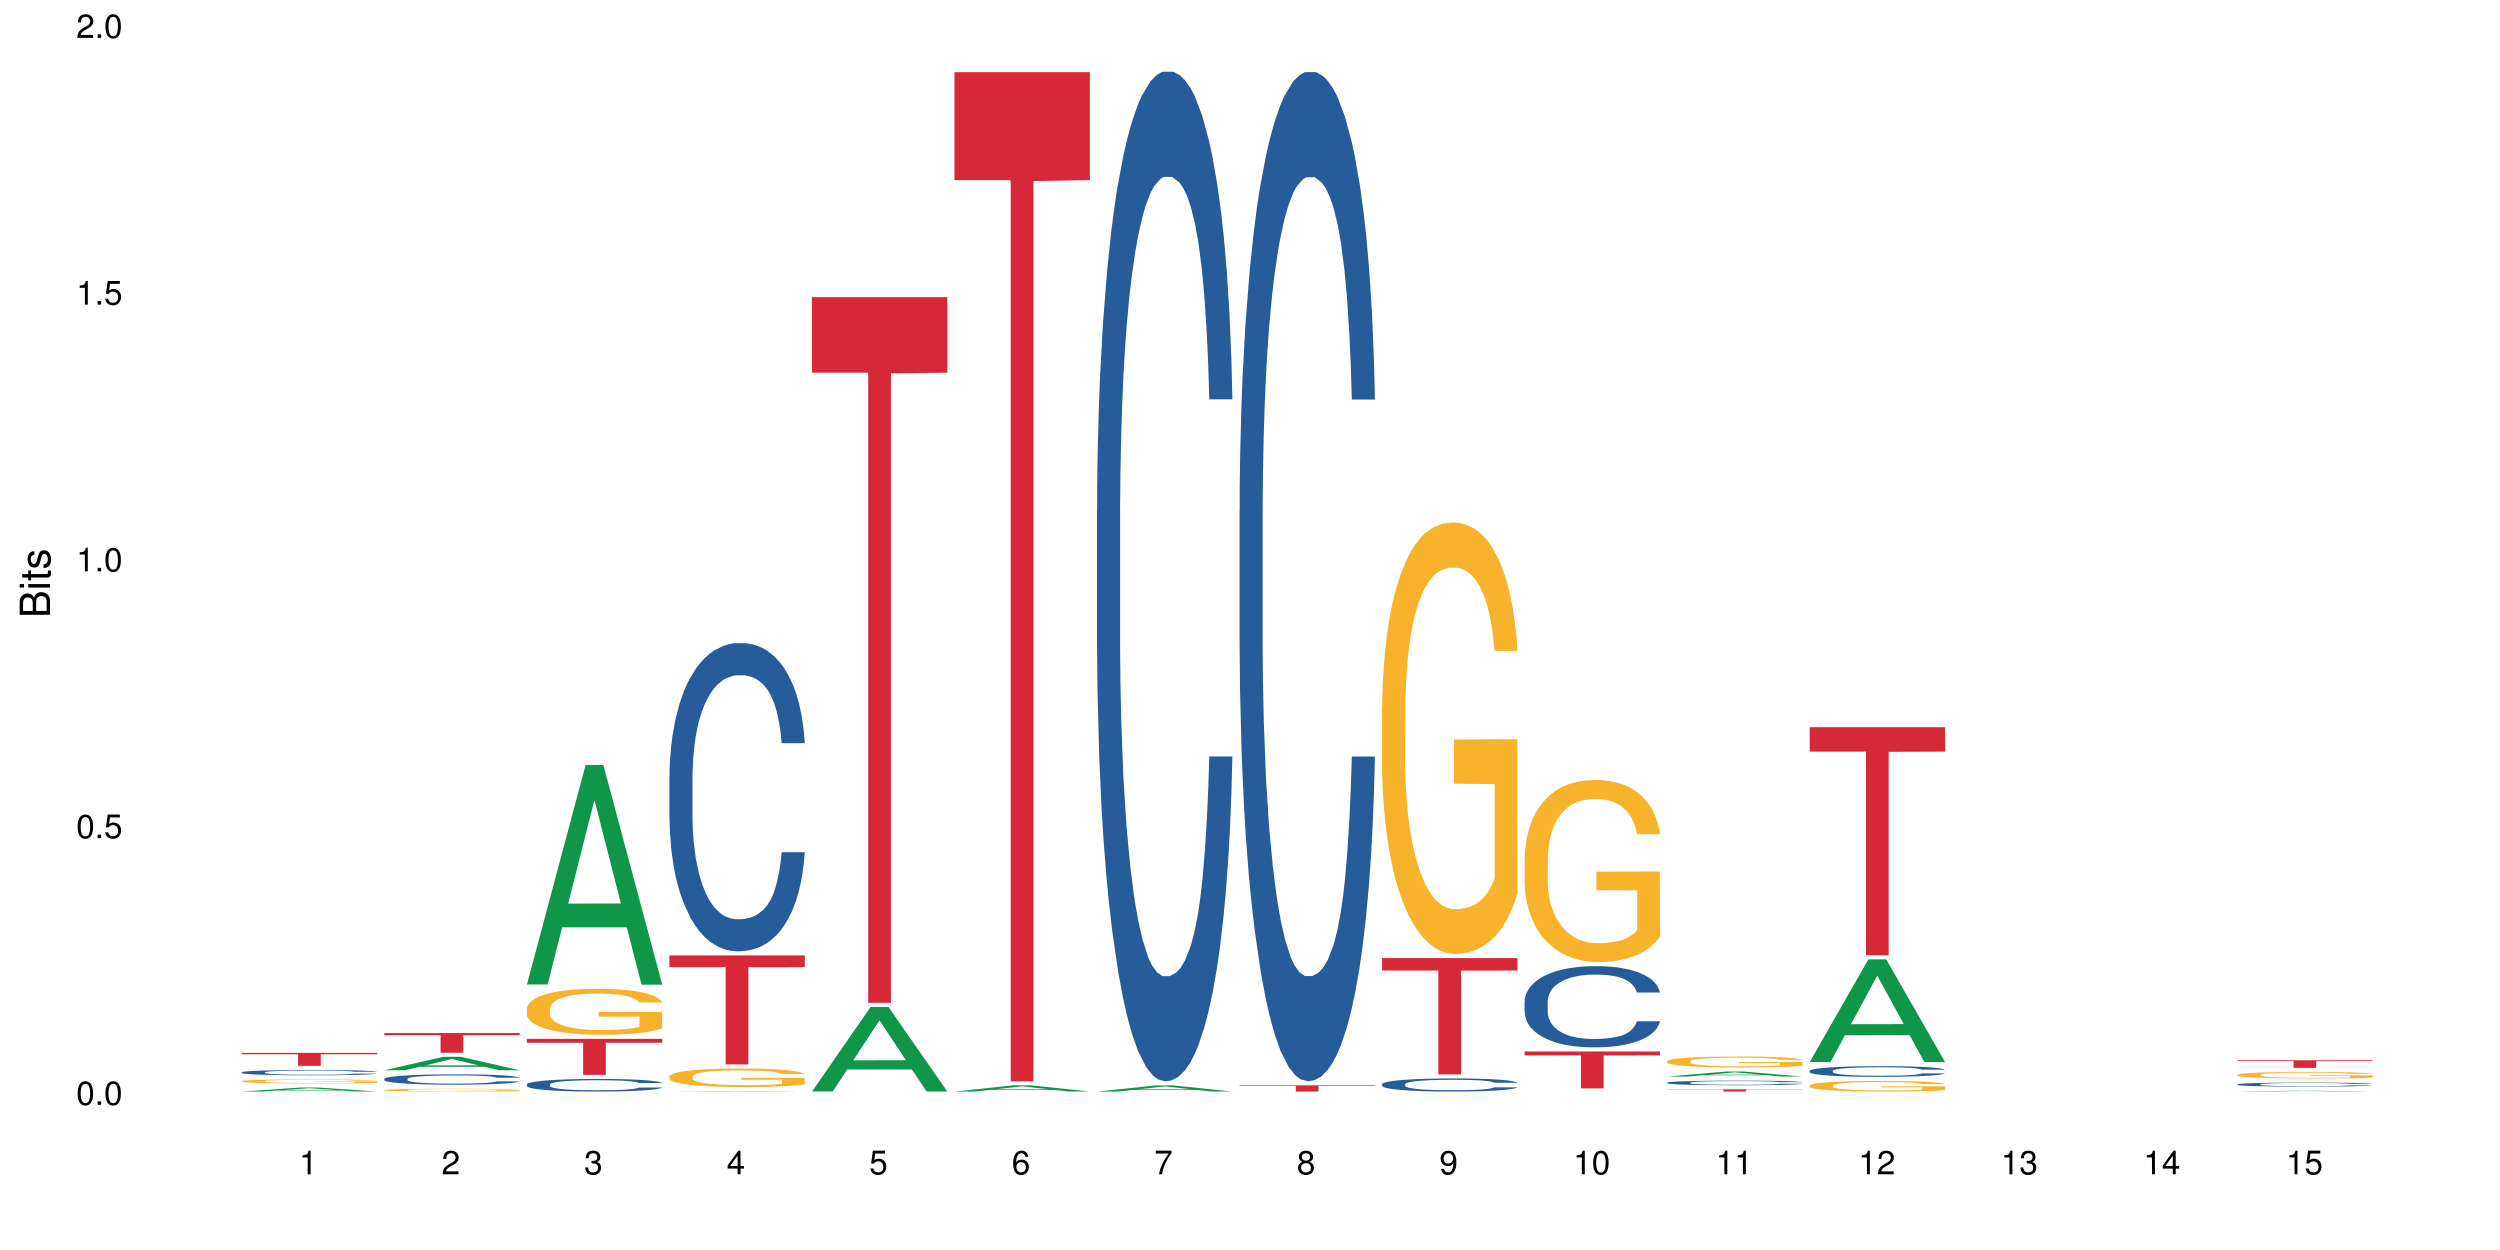 <?xml version="1.0" encoding="UTF-8"?>
<svg xmlns="http://www.w3.org/2000/svg" xmlns:xlink="http://www.w3.org/1999/xlink" width="720pt" height="360pt" viewBox="0 0 720 360" version="1.1">
<defs>
<g>
<symbol overflow="visible" id="glyph0-0">
<path style="stroke:none;" d=""/>
</symbol>
<symbol overflow="visible" id="glyph0-1">
<path style="stroke:none;" d="M 2.641 -6.797 C 2 -6.797 1.422 -6.531 1.078 -6.047 C 0.641 -5.453 0.406 -4.547 0.406 -3.297 C 0.406 -1 1.188 0.219 2.641 0.219 C 4.078 0.219 4.859 -1 4.859 -3.234 C 4.859 -4.562 4.656 -5.438 4.203 -6.047 C 3.844 -6.531 3.281 -6.797 2.641 -6.797 Z M 2.641 -6.047 C 3.547 -6.047 4 -5.125 4 -3.312 C 4 -1.375 3.562 -0.484 2.625 -0.484 C 1.734 -0.484 1.281 -1.422 1.281 -3.281 C 1.281 -5.141 1.734 -6.047 2.641 -6.047 Z M 2.641 -6.047 "/>
</symbol>
<symbol overflow="visible" id="glyph0-2">
<path style="stroke:none;" d="M 1.828 -1 L 0.828 -1 L 0.828 0 L 1.828 0 Z M 1.828 -1 "/>
</symbol>
<symbol overflow="visible" id="glyph0-3">
<path style="stroke:none;" d="M 4.562 -6.797 L 1.062 -6.797 L 0.547 -3.094 L 1.328 -3.094 C 1.719 -3.562 2.047 -3.734 2.578 -3.734 C 3.484 -3.734 4.062 -3.109 4.062 -2.094 C 4.062 -1.125 3.484 -0.531 2.578 -0.531 C 1.828 -0.531 1.375 -0.906 1.188 -1.672 L 0.328 -1.672 C 0.453 -1.109 0.547 -0.844 0.75 -0.594 C 1.125 -0.078 1.828 0.219 2.594 0.219 C 3.969 0.219 4.922 -0.781 4.922 -2.219 C 4.922 -3.562 4.031 -4.484 2.719 -4.484 C 2.25 -4.484 1.859 -4.359 1.469 -4.062 L 1.734 -5.969 L 4.562 -5.969 Z M 4.562 -6.797 "/>
</symbol>
<symbol overflow="visible" id="glyph0-4">
<path style="stroke:none;" d="M 2.484 -4.844 L 2.484 0 L 3.328 0 L 3.328 -6.797 L 2.766 -6.797 C 2.469 -5.75 2.281 -5.609 0.984 -5.453 L 0.984 -4.844 Z M 2.484 -4.844 "/>
</symbol>
<symbol overflow="visible" id="glyph0-5">
<path style="stroke:none;" d="M 4.859 -0.828 L 1.281 -0.828 C 1.359 -1.391 1.672 -1.75 2.5 -2.234 L 3.469 -2.75 C 4.406 -3.266 4.906 -3.969 4.906 -4.812 C 4.906 -5.375 4.672 -5.906 4.266 -6.266 C 3.859 -6.625 3.375 -6.797 2.719 -6.797 C 1.859 -6.797 1.219 -6.5 0.844 -5.922 C 0.609 -5.562 0.5 -5.125 0.484 -4.438 L 1.328 -4.438 C 1.359 -4.906 1.406 -5.188 1.531 -5.406 C 1.75 -5.812 2.188 -6.062 2.703 -6.062 C 3.469 -6.062 4.031 -5.516 4.031 -4.781 C 4.031 -4.25 3.719 -3.797 3.125 -3.438 L 2.234 -2.938 C 0.812 -2.141 0.406 -1.5 0.328 0 L 4.859 0 Z M 4.859 -0.828 "/>
</symbol>
<symbol overflow="visible" id="glyph0-6">
<path style="stroke:none;" d="M 2.125 -3.125 L 2.578 -3.125 C 3.516 -3.125 3.984 -2.703 3.984 -1.891 C 3.984 -1.031 3.469 -0.531 2.578 -0.531 C 1.656 -0.531 1.203 -0.984 1.156 -1.969 L 0.312 -1.969 C 0.344 -1.422 0.438 -1.078 0.609 -0.766 C 0.953 -0.109 1.625 0.219 2.547 0.219 C 3.953 0.219 4.859 -0.609 4.859 -1.906 C 4.859 -2.766 4.516 -3.25 3.703 -3.516 C 4.344 -3.766 4.656 -4.25 4.656 -4.938 C 4.656 -6.109 3.875 -6.797 2.578 -6.797 C 1.203 -6.797 0.484 -6.047 0.453 -4.609 L 1.297 -4.609 C 1.312 -5.016 1.344 -5.25 1.453 -5.453 C 1.641 -5.828 2.062 -6.062 2.594 -6.062 C 3.344 -6.062 3.797 -5.625 3.797 -4.906 C 3.797 -4.422 3.609 -4.141 3.25 -3.984 C 3.016 -3.891 2.719 -3.844 2.125 -3.844 Z M 2.125 -3.125 "/>
</symbol>
<symbol overflow="visible" id="glyph0-7">
<path style="stroke:none;" d="M 3.141 -1.625 L 3.141 0 L 3.984 0 L 3.984 -1.625 L 4.984 -1.625 L 4.984 -2.391 L 3.984 -2.391 L 3.984 -6.797 L 3.359 -6.797 L 0.266 -2.516 L 0.266 -1.625 Z M 3.141 -2.391 L 1 -2.391 L 3.141 -5.359 Z M 3.141 -2.391 "/>
</symbol>
<symbol overflow="visible" id="glyph0-8">
<path style="stroke:none;" d="M 4.781 -5.031 C 4.609 -6.141 3.891 -6.797 2.844 -6.797 C 2.094 -6.797 1.422 -6.438 1.031 -5.828 C 0.609 -5.172 0.406 -4.344 0.406 -3.094 C 0.406 -1.953 0.578 -1.234 0.984 -0.625 C 1.359 -0.078 1.953 0.219 2.703 0.219 C 3.984 0.219 4.922 -0.734 4.922 -2.078 C 4.922 -3.344 4.062 -4.234 2.844 -4.234 C 2.172 -4.234 1.641 -3.969 1.281 -3.469 C 1.281 -5.125 1.828 -6.047 2.797 -6.047 C 3.391 -6.047 3.797 -5.672 3.938 -5.031 Z M 2.734 -3.484 C 3.547 -3.484 4.062 -2.922 4.062 -2 C 4.062 -1.156 3.484 -0.531 2.703 -0.531 C 1.922 -0.531 1.328 -1.188 1.328 -2.047 C 1.328 -2.891 1.906 -3.484 2.734 -3.484 Z M 2.734 -3.484 "/>
</symbol>
<symbol overflow="visible" id="glyph0-9">
<path style="stroke:none;" d="M 4.984 -6.797 L 0.438 -6.797 L 0.438 -5.969 L 4.109 -5.969 C 2.5 -3.656 1.828 -2.234 1.328 0 L 2.219 0 C 2.594 -2.172 3.453 -4.047 4.984 -6.094 Z M 4.984 -6.797 "/>
</symbol>
<symbol overflow="visible" id="glyph0-10">
<path style="stroke:none;" d="M 3.75 -3.578 C 4.453 -4 4.688 -4.344 4.688 -4.984 C 4.688 -6.047 3.844 -6.797 2.641 -6.797 C 1.438 -6.797 0.594 -6.047 0.594 -4.984 C 0.594 -4.359 0.828 -4.016 1.516 -3.578 C 0.734 -3.203 0.359 -2.641 0.359 -1.891 C 0.359 -0.641 1.297 0.219 2.641 0.219 C 3.984 0.219 4.922 -0.641 4.922 -1.875 C 4.922 -2.641 4.531 -3.203 3.75 -3.578 Z M 2.641 -6.047 C 3.359 -6.047 3.812 -5.625 3.812 -4.969 C 3.812 -4.344 3.344 -3.922 2.641 -3.922 C 1.922 -3.922 1.453 -4.344 1.453 -4.984 C 1.453 -5.625 1.922 -6.047 2.641 -6.047 Z M 2.641 -3.203 C 3.484 -3.203 4.062 -2.672 4.062 -1.875 C 4.062 -1.062 3.484 -0.531 2.625 -0.531 C 1.797 -0.531 1.219 -1.078 1.219 -1.875 C 1.219 -2.672 1.797 -3.203 2.641 -3.203 Z M 2.641 -3.203 "/>
</symbol>
<symbol overflow="visible" id="glyph0-11">
<path style="stroke:none;" d="M 0.516 -1.547 C 0.672 -0.438 1.406 0.219 2.438 0.219 C 3.188 0.219 3.859 -0.141 4.266 -0.75 C 4.688 -1.406 4.891 -2.25 4.891 -3.484 C 4.891 -4.625 4.703 -5.359 4.312 -5.953 C 3.938 -6.5 3.344 -6.797 2.594 -6.797 C 1.297 -6.797 0.359 -5.844 0.359 -4.516 C 0.359 -3.25 1.234 -2.344 2.453 -2.344 C 3.094 -2.344 3.562 -2.578 4.016 -3.109 C 4 -1.453 3.469 -0.531 2.5 -0.531 C 1.906 -0.531 1.484 -0.906 1.359 -1.547 Z M 2.578 -6.062 C 3.375 -6.062 3.969 -5.406 3.969 -4.531 C 3.969 -3.688 3.375 -3.094 2.547 -3.094 C 1.734 -3.094 1.234 -3.672 1.234 -4.578 C 1.234 -5.438 1.797 -6.062 2.578 -6.062 Z M 2.578 -6.062 "/>
</symbol>
<symbol overflow="visible" id="glyph1-0">
<path style="stroke:none;" d=""/>
</symbol>
<symbol overflow="visible" id="glyph1-1">
<path style="stroke:none;" d="M 0 -0.953 L 0 -4.891 C 0 -5.719 -0.234 -6.344 -0.734 -6.797 C -1.188 -7.234 -1.812 -7.469 -2.5 -7.469 C -3.547 -7.469 -4.188 -7 -4.625 -5.875 C -4.984 -6.672 -5.641 -7.094 -6.531 -7.094 C -7.156 -7.094 -7.734 -6.859 -8.141 -6.391 C -8.562 -5.938 -8.75 -5.344 -8.75 -4.5 L -8.75 -0.953 Z M -4.984 -2.062 L -7.766 -2.062 L -7.766 -4.219 C -7.766 -4.844 -7.688 -5.203 -7.453 -5.5 C -7.219 -5.812 -6.859 -5.969 -6.375 -5.969 C -5.906 -5.969 -5.531 -5.812 -5.297 -5.5 C -5.062 -5.203 -4.984 -4.844 -4.984 -4.219 Z M -0.984 -2.062 L -4 -2.062 L -4 -4.781 C -4 -5.328 -3.859 -5.688 -3.578 -5.953 C -3.297 -6.219 -2.922 -6.359 -2.484 -6.359 C -2.062 -6.359 -1.688 -6.219 -1.406 -5.953 C -1.109 -5.688 -0.984 -5.328 -0.984 -4.781 Z M -0.984 -2.062 "/>
</symbol>
<symbol overflow="visible" id="glyph1-2">
<path style="stroke:none;" d="M -6.281 -1.797 L -6.281 -0.797 L 0 -0.797 L 0 -1.797 Z M -8.75 -1.797 L -8.75 -0.797 L -7.484 -0.797 L -7.484 -1.797 Z M -8.75 -1.797 "/>
</symbol>
<symbol overflow="visible" id="glyph1-3">
<path style="stroke:none;" d="M -6.281 -3.047 L -6.281 -2.016 L -8.016 -2.016 L -8.016 -1.016 L -6.281 -1.016 L -6.281 -0.172 L -5.469 -0.172 L -5.469 -1.016 L -0.719 -1.016 C -0.078 -1.016 0.281 -1.453 0.281 -2.234 C 0.281 -2.469 0.25 -2.719 0.188 -3.047 L -0.641 -3.047 C -0.609 -2.922 -0.594 -2.766 -0.594 -2.562 C -0.594 -2.141 -0.719 -2.016 -1.156 -2.016 L -5.469 -2.016 L -5.469 -3.047 Z M -6.281 -3.047 "/>
</symbol>
<symbol overflow="visible" id="glyph1-4">
<path style="stroke:none;" d="M -4.531 -5.25 C -5.766 -5.25 -6.469 -4.422 -6.469 -2.969 C -6.469 -1.516 -5.719 -0.562 -4.547 -0.562 C -3.562 -0.562 -3.094 -1.062 -2.734 -2.562 L -2.516 -3.484 C -2.344 -4.188 -2.094 -4.469 -1.625 -4.469 C -1.047 -4.469 -0.641 -3.875 -0.641 -3 C -0.641 -2.453 -0.797 -2 -1.062 -1.75 C -1.25 -1.594 -1.422 -1.531 -1.875 -1.469 L -1.875 -0.406 C -0.422 -0.453 0.281 -1.266 0.281 -2.922 C 0.281 -4.5 -0.5 -5.516 -1.719 -5.516 C -2.656 -5.516 -3.172 -4.984 -3.469 -3.734 L -3.703 -2.766 C -3.891 -1.953 -4.156 -1.609 -4.594 -1.609 C -5.172 -1.609 -5.547 -2.125 -5.547 -2.938 C -5.547 -3.75 -5.203 -4.172 -4.531 -4.203 Z M -4.531 -5.25 "/>
</symbol>
</g>
</defs>
<g id="surface47057">
<rect x="0" y="0" width="720" height="360" style="fill:rgb(100%,100%,100%);fill-opacity:1;stroke:none;"/>
<path style=" stroke:none;fill-rule:nonzero;fill:rgb(6.275%,58.824%,28.235%);fill-opacity:1;" d="M 69.629 314.371 L 69.672 314.367 L 86.547 313.207 L 91.672 313.207 L 108.629 314.371 L 102.668 314.371 L 98.418 314.066 L 79.797 314.066 L 75.629 314.371 L 69.629 314.371 L 81.586 313.941 L 96.711 313.941 L 89.172 313.398 L 89.086 313.398 L 89.004 313.402 L 81.547 313.941 L 81.586 313.941 Z M 69.629 314.371 "/>
<path style=" stroke:none;fill-rule:nonzero;fill:rgb(14.51%,36.078%,60%);fill-opacity:1;" d="M 69.629 308.824 L 69.676 308.82 L 69.676 308.789 L 69.82 308.734 L 70.152 308.668 L 70.484 308.621 L 71.34 308.539 L 72.531 308.457 L 73.766 308.398 L 74.672 308.359 L 75.48 308.332 L 77.332 308.281 L 78.523 308.254 L 79.809 308.23 L 81.375 308.207 L 82.52 308.191 L 85.086 308.172 L 86.988 308.16 L 88.461 308.156 L 91.648 308.156 L 93.551 308.16 L 94.93 308.168 L 96.453 308.18 L 97.738 308.191 L 99.973 308.223 L 101.969 308.262 L 102.871 308.285 L 104.301 308.328 L 105.395 308.371 L 106.156 308.406 L 107.012 308.457 L 107.77 308.523 L 108.344 308.594 L 108.629 308.652 L 101.969 308.652 L 101.637 308.598 L 101.258 308.555 L 100.543 308.496 L 99.828 308.457 L 98.832 308.414 L 97.926 308.391 L 96.691 308.363 L 95.598 308.344 L 94.453 308.332 L 93.359 308.324 L 91.27 308.316 L 88.844 308.316 L 87.938 308.32 L 86.086 308.328 L 85.086 308.34 L 83.66 308.359 L 82.66 308.379 L 81.473 308.406 L 80.664 308.43 L 79.664 308.465 L 78.949 308.496 L 78.141 308.543 L 77.668 308.578 L 77.238 308.617 L 76.859 308.664 L 76.574 308.715 L 76.383 308.766 L 76.289 308.816 L 76.289 309.031 L 76.383 309.082 L 76.621 309.141 L 77.238 309.227 L 78.141 309.301 L 79.188 309.359 L 80.188 309.402 L 80.758 309.422 L 81.52 309.445 L 82.707 309.473 L 84.422 309.5 L 85.418 309.512 L 86.941 309.523 L 88.512 309.527 L 90.602 309.527 L 92.457 309.523 L 93.695 309.516 L 94.977 309.504 L 96.738 309.48 L 97.832 309.457 L 98.781 309.434 L 99.496 309.406 L 99.973 309.383 L 100.684 309.34 L 101.258 309.293 L 101.684 309.242 L 101.969 309.195 L 108.629 309.195 L 108.344 309.25 L 107.914 309.305 L 107.484 309.348 L 106.82 309.395 L 106.059 309.438 L 104.965 309.488 L 104.062 309.52 L 102.871 309.555 L 101.777 309.582 L 100.59 309.605 L 98.832 309.633 L 97.688 309.648 L 96.453 309.66 L 94.977 309.672 L 93.125 309.68 L 91.125 309.688 L 89.27 309.688 L 87.273 309.684 L 85.801 309.68 L 83.848 309.668 L 81.426 309.641 L 79.664 309.613 L 78.285 309.59 L 77.098 309.559 L 75.766 309.523 L 74.051 309.461 L 73.008 309.414 L 72.293 309.375 L 71.484 309.32 L 70.914 309.27 L 70.246 309.191 L 69.773 309.094 L 69.629 309.016 Z M 69.629 308.824 "/>
<path style=" stroke:none;fill-rule:nonzero;fill:rgb(96.863%,70.196%,16.863%);fill-opacity:1;" d="M 69.629 311.363 L 69.676 311.363 L 69.676 311.344 L 69.867 311.297 L 70.344 311.23 L 70.961 311.176 L 71.625 311.133 L 72.055 311.109 L 72.77 311.078 L 73.387 311.055 L 74.957 311.008 L 76.953 310.965 L 78.047 310.945 L 79.285 310.926 L 81.043 310.906 L 81.852 310.898 L 84.324 310.883 L 87.133 310.871 L 90.223 310.867 L 91.648 310.867 L 93.598 310.871 L 96.262 310.883 L 97.785 310.895 L 98.973 310.906 L 100.211 310.918 L 101.73 310.941 L 103.16 310.965 L 104.301 310.992 L 105.441 311.023 L 106.391 311.059 L 107.199 311.094 L 107.914 311.141 L 108.344 311.176 L 108.629 311.215 L 102.016 311.215 L 101.637 311.176 L 101.207 311.148 L 100.496 311.113 L 99.781 311.086 L 99.066 311.066 L 97.738 311.039 L 96.594 311.023 L 95.168 311.008 L 93.789 310.996 L 92.219 310.992 L 91.27 310.988 L 88.746 310.988 L 86.465 310.996 L 85.133 311.004 L 84.184 311.016 L 82.852 311.031 L 82.043 311.043 L 81.566 311.051 L 80.141 311.082 L 79.188 311.113 L 78.664 311.133 L 78 311.164 L 77.523 311.195 L 77 311.238 L 76.715 311.27 L 76.336 311.34 L 76.289 311.531 L 76.43 311.57 L 76.715 311.617 L 77.098 311.652 L 77.668 311.695 L 78.238 311.727 L 79.234 311.766 L 80.094 311.793 L 80.758 311.812 L 82.043 311.84 L 82.566 311.852 L 83.801 311.867 L 85.086 311.883 L 86.656 311.898 L 87.844 311.902 L 89.746 311.91 L 92.172 311.91 L 95.027 311.902 L 96.832 311.895 L 98.07 311.887 L 98.879 311.879 L 99.875 311.867 L 100.59 311.855 L 101.258 311.844 L 102.062 311.824 L 102.062 311.57 L 90.316 311.57 L 90.316 311.453 L 108.578 311.449 L 108.629 311.867 L 107.629 311.895 L 106.391 311.922 L 105.203 311.941 L 103.965 311.961 L 102.207 311.98 L 100.781 311.996 L 98.594 312.008 L 96.594 312.02 L 94.504 312.023 L 92.648 312.027 L 88.512 312.027 L 86.418 312.02 L 84.754 312.012 L 83.23 312 L 81.711 311.988 L 79.809 311.965 L 78.57 311.949 L 77.285 311.926 L 76.004 311.898 L 74.859 311.871 L 74.102 311.848 L 73.34 311.824 L 72.531 311.789 L 71.77 311.754 L 71.199 311.723 L 70.676 311.684 L 70.297 311.648 L 69.914 311.602 L 69.723 311.562 L 69.629 311.531 Z M 69.629 311.363 "/>
<path style=" stroke:none;fill-rule:nonzero;fill:rgb(83.922%,15.686%,22.353%);fill-opacity:1;" d="M 69.629 303.227 L 108.629 303.227 L 108.629 303.629 L 92.375 303.633 L 92.375 306.977 L 85.836 306.977 L 85.836 303.637 L 85.742 303.629 L 69.629 303.629 Z M 69.629 303.227 "/>
<path style=" stroke:none;fill-rule:nonzero;fill:rgb(6.275%,58.824%,28.235%);fill-opacity:1;" d="M 110.68 308.234 L 110.723 308.23 L 127.598 304.367 L 132.719 304.367 L 149.68 308.238 L 143.719 308.238 L 139.469 307.23 L 120.848 307.23 L 116.68 308.234 L 110.68 308.234 L 122.637 306.812 L 137.762 306.809 L 130.223 305 L 130.137 304.996 L 130.055 305.008 L 122.598 306.809 L 122.637 306.812 Z M 110.68 308.234 "/>
<path style=" stroke:none;fill-rule:nonzero;fill:rgb(14.51%,36.078%,60%);fill-opacity:1;" d="M 110.68 310.711 L 110.727 310.707 L 110.727 310.641 L 110.871 310.539 L 111.203 310.41 L 111.535 310.32 L 112.391 310.16 L 113.582 310.004 L 114.816 309.887 L 115.723 309.816 L 116.531 309.762 L 118.383 309.66 L 119.574 309.609 L 120.859 309.562 L 122.426 309.516 L 123.57 309.488 L 126.137 309.445 L 128.039 309.426 L 129.512 309.418 L 132.699 309.418 L 134.602 309.43 L 135.98 309.441 L 137.504 309.465 L 138.789 309.488 L 141.023 309.547 L 143.02 309.625 L 143.922 309.668 L 145.352 309.754 L 146.445 309.832 L 147.207 309.902 L 148.062 310.004 L 148.82 310.125 L 149.395 310.266 L 149.68 310.383 L 143.02 310.383 L 142.688 310.273 L 142.305 310.188 L 141.594 310.078 L 140.879 310 L 139.883 309.922 L 138.977 309.867 L 137.742 309.816 L 136.648 309.785 L 135.504 309.762 L 134.41 309.742 L 132.32 309.727 L 129.895 309.727 L 128.988 309.734 L 127.137 309.754 L 126.137 309.773 L 124.711 309.812 L 123.711 309.848 L 122.523 309.902 L 121.715 309.949 L 120.715 310.02 L 120 310.082 L 119.191 310.172 L 118.719 310.238 L 118.289 310.312 L 117.91 310.402 L 117.625 310.5 L 117.434 310.598 L 117.34 310.695 L 117.34 311.117 L 117.434 311.215 L 117.672 311.328 L 118.289 311.496 L 119.191 311.637 L 120.238 311.754 L 121.238 311.832 L 121.809 311.871 L 122.57 311.914 L 123.758 311.969 L 125.473 312.023 L 126.469 312.047 L 127.992 312.066 L 129.562 312.078 L 131.652 312.078 L 133.508 312.066 L 134.746 312.055 L 136.027 312.031 L 137.789 311.984 L 138.883 311.941 L 139.832 311.891 L 140.547 311.84 L 141.023 311.797 L 141.734 311.711 L 142.305 311.617 L 142.734 311.523 L 143.02 311.434 L 149.68 311.434 L 149.395 311.539 L 148.965 311.645 L 148.535 311.727 L 147.871 311.82 L 147.109 311.902 L 146.016 312 L 145.113 312.062 L 143.922 312.129 L 142.828 312.18 L 141.641 312.227 L 139.883 312.281 L 138.738 312.309 L 137.504 312.332 L 136.027 312.355 L 134.176 312.375 L 132.176 312.383 L 130.32 312.387 L 128.324 312.383 L 126.852 312.371 L 124.898 312.348 L 122.473 312.297 L 120.715 312.246 L 119.336 312.195 L 118.148 312.141 L 116.816 312.066 L 115.102 311.949 L 114.059 311.855 L 113.344 311.777 L 112.535 311.672 L 111.965 311.578 L 111.297 311.426 L 110.824 311.234 L 110.68 311.086 Z M 110.68 310.711 "/>
<path style=" stroke:none;fill-rule:nonzero;fill:rgb(96.863%,70.196%,16.863%);fill-opacity:1;" d="M 110.68 313.91 L 110.727 313.91 L 110.727 313.895 L 110.918 313.863 L 111.395 313.816 L 112.012 313.781 L 112.676 313.75 L 113.105 313.734 L 113.82 313.711 L 114.438 313.695 L 116.008 313.664 L 118.004 313.633 L 119.098 313.621 L 120.336 313.605 L 122.094 313.594 L 122.902 313.586 L 125.375 313.574 L 128.18 313.57 L 131.273 313.566 L 132.699 313.566 L 134.648 313.57 L 137.312 313.578 L 138.836 313.586 L 140.023 313.594 L 141.262 313.602 L 142.781 313.617 L 144.207 313.633 L 145.352 313.652 L 146.492 313.676 L 147.441 313.699 L 148.25 313.723 L 148.965 313.754 L 149.395 313.781 L 149.68 313.805 L 143.066 313.805 L 142.688 313.781 L 142.258 313.762 L 141.547 313.734 L 140.117 313.703 L 138.789 313.684 L 137.645 313.672 L 136.219 313.664 L 134.84 313.656 L 133.27 313.652 L 129.797 313.652 L 127.516 313.656 L 126.184 313.66 L 125.234 313.668 L 123.902 313.68 L 123.094 313.688 L 122.617 313.695 L 121.191 313.715 L 120.238 313.738 L 119.715 313.75 L 119.051 313.773 L 118.574 313.793 L 118.051 313.82 L 117.766 313.844 L 117.387 313.895 L 117.34 314.027 L 117.48 314.055 L 117.766 314.086 L 118.148 314.109 L 118.719 314.137 L 119.289 314.16 L 120.285 314.188 L 121.145 314.207 L 121.809 314.219 L 123.094 314.238 L 123.617 314.246 L 124.852 314.258 L 126.137 314.27 L 127.707 314.277 L 128.895 314.285 L 133.223 314.285 L 136.078 314.281 L 137.883 314.277 L 139.121 314.27 L 139.93 314.266 L 140.926 314.258 L 141.641 314.25 L 142.305 314.242 L 143.113 314.23 L 143.113 314.055 L 131.367 314.055 L 131.367 313.973 L 149.629 313.969 L 149.68 314.258 L 148.68 314.277 L 147.441 314.297 L 146.254 314.312 L 145.016 314.324 L 143.258 314.336 L 141.832 314.348 L 139.645 314.355 L 137.645 314.363 L 135.555 314.367 L 133.699 314.371 L 129.562 314.371 L 127.469 314.363 L 125.805 314.359 L 124.281 314.352 L 122.762 314.344 L 120.859 314.328 L 119.621 314.312 L 118.336 314.297 L 117.055 314.281 L 115.91 314.262 L 115.152 314.246 L 114.391 314.227 L 113.582 314.207 L 112.82 314.18 L 112.25 314.156 L 111.727 314.133 L 111.348 314.109 L 110.965 314.074 L 110.773 314.047 L 110.68 314.027 Z M 110.68 313.91 "/>
<path style=" stroke:none;fill-rule:nonzero;fill:rgb(83.922%,15.686%,22.353%);fill-opacity:1;" d="M 110.68 297.516 L 149.68 297.516 L 149.68 298.125 L 133.426 298.129 L 133.426 303.188 L 126.887 303.188 L 126.887 298.133 L 126.793 298.125 L 110.68 298.125 Z M 110.68 297.516 "/>
<path style=" stroke:none;fill-rule:nonzero;fill:rgb(6.275%,58.824%,28.235%);fill-opacity:1;" d="M 151.73 283.531 L 151.773 283.473 L 168.648 220.328 L 173.77 220.328 L 190.73 283.59 L 184.77 283.59 L 180.52 267.078 L 161.898 267.078 L 157.73 283.531 L 151.73 283.531 L 163.688 260.246 L 178.812 260.188 L 171.27 230.664 L 171.188 230.605 L 171.105 230.781 L 163.648 260.188 L 163.688 260.246 Z M 151.73 283.531 "/>
<path style=" stroke:none;fill-rule:nonzero;fill:rgb(14.51%,36.078%,60%);fill-opacity:1;" d="M 151.73 312.32 L 151.777 312.316 L 151.777 312.238 L 151.922 312.109 L 152.254 311.953 L 152.586 311.844 L 153.441 311.648 L 154.633 311.457 L 155.867 311.312 L 156.773 311.227 L 157.582 311.16 L 159.434 311.035 L 160.625 310.973 L 161.91 310.918 L 163.477 310.859 L 164.617 310.828 L 167.188 310.773 L 169.09 310.75 L 170.562 310.742 L 173.75 310.742 L 175.652 310.754 L 177.031 310.77 L 178.555 310.797 L 179.84 310.828 L 182.074 310.898 L 184.07 310.992 L 184.973 311.047 L 186.402 311.148 L 187.496 311.25 L 188.254 311.336 L 189.113 311.457 L 189.871 311.605 L 190.445 311.777 L 190.73 311.918 L 184.07 311.918 L 183.738 311.785 L 183.355 311.684 L 182.645 311.547 L 181.93 311.449 L 180.934 311.355 L 180.027 311.293 L 178.793 311.23 L 177.699 311.188 L 176.555 311.16 L 175.461 311.141 L 173.371 311.121 L 170.945 311.121 L 170.039 311.125 L 168.188 311.152 L 167.188 311.176 L 165.762 311.223 L 164.762 311.266 L 163.574 311.332 L 162.766 311.387 L 161.766 311.473 L 161.051 311.551 L 160.242 311.66 L 159.77 311.742 L 159.34 311.836 L 158.961 311.945 L 158.676 312.062 L 158.484 312.184 L 158.391 312.305 L 158.391 312.816 L 158.484 312.938 L 158.723 313.078 L 159.34 313.277 L 160.242 313.453 L 161.289 313.594 L 162.289 313.695 L 162.859 313.742 L 163.621 313.793 L 164.809 313.859 L 166.52 313.926 L 167.52 313.953 L 169.043 313.98 L 170.613 313.992 L 172.703 313.992 L 174.559 313.98 L 175.797 313.961 L 177.078 313.938 L 178.84 313.879 L 179.934 313.828 L 180.883 313.762 L 181.598 313.699 L 182.074 313.648 L 182.785 313.543 L 183.355 313.434 L 183.785 313.316 L 184.07 313.203 L 190.73 313.203 L 190.445 313.336 L 190.016 313.465 L 189.586 313.562 L 188.922 313.676 L 188.16 313.781 L 187.066 313.895 L 186.164 313.973 L 184.973 314.055 L 183.879 314.117 L 182.691 314.176 L 180.934 314.242 L 179.789 314.273 L 178.555 314.305 L 177.078 314.332 L 175.227 314.355 L 173.227 314.367 L 171.371 314.371 L 169.375 314.363 L 167.902 314.352 L 165.949 314.32 L 163.523 314.262 L 161.766 314.199 L 160.387 314.137 L 159.199 314.07 L 157.867 313.98 L 156.152 313.832 L 155.105 313.719 L 154.395 313.629 L 153.586 313.5 L 153.016 313.383 L 152.348 313.195 L 151.875 312.961 L 151.73 312.777 Z M 151.73 312.32 "/>
<path style=" stroke:none;fill-rule:nonzero;fill:rgb(96.863%,70.196%,16.863%);fill-opacity:1;" d="M 151.73 290.445 L 151.777 290.434 L 151.777 290.191 L 151.969 289.648 L 152.445 288.898 L 153.062 288.281 L 153.727 287.797 L 154.156 287.543 L 154.871 287.18 L 155.488 286.914 L 157.059 286.367 L 159.055 285.859 L 160.148 285.641 L 161.387 285.438 L 163.145 285.207 L 163.953 285.121 L 166.426 284.93 L 169.23 284.809 L 172.324 284.77 L 173.75 284.781 L 175.699 284.832 L 178.363 284.965 L 179.887 285.086 L 181.074 285.207 L 182.312 285.363 L 183.832 285.605 L 185.258 285.895 L 186.402 286.188 L 187.543 286.551 L 188.492 286.938 L 189.301 287.359 L 190.016 287.867 L 190.445 288.293 L 190.73 288.715 L 184.117 288.715 L 183.738 288.293 L 183.309 287.965 L 182.598 287.566 L 181.883 287.277 L 181.168 287.047 L 179.84 286.73 L 178.695 286.539 L 177.27 286.367 L 175.891 286.258 L 174.32 286.188 L 173.371 286.164 L 170.848 286.164 L 168.566 286.246 L 167.234 286.344 L 166.285 286.441 L 164.953 286.621 L 164.145 286.766 L 163.668 286.863 L 162.242 287.238 L 161.289 287.578 L 160.766 287.809 L 160.102 288.172 L 159.625 288.496 L 159.102 288.98 L 158.816 289.344 L 158.438 290.168 L 158.391 292.344 L 158.531 292.805 L 158.816 293.301 L 159.199 293.734 L 159.77 294.195 L 160.34 294.547 L 161.336 295.02 L 162.195 295.332 L 162.859 295.539 L 164.145 295.867 L 164.668 295.973 L 165.902 296.191 L 167.188 296.363 L 168.758 296.508 L 169.945 296.578 L 171.848 296.641 L 174.273 296.641 L 177.129 296.566 L 178.934 296.469 L 180.172 296.375 L 180.98 296.289 L 181.977 296.156 L 182.691 296.035 L 183.355 295.902 L 184.164 295.695 L 184.164 292.805 L 172.418 292.793 L 172.418 291.438 L 190.68 291.426 L 190.73 296.156 L 189.73 296.484 L 188.492 296.797 L 187.305 297.039 L 186.066 297.246 L 184.309 297.477 L 182.883 297.621 L 180.695 297.789 L 178.695 297.898 L 176.605 297.973 L 174.75 298.008 L 172.562 298.02 L 170.613 297.996 L 168.52 297.922 L 166.855 297.824 L 165.332 297.703 L 163.812 297.547 L 161.91 297.293 L 160.672 297.086 L 159.387 296.832 L 158.105 296.531 L 156.961 296.203 L 156.203 295.949 L 155.441 295.66 L 154.633 295.297 L 153.871 294.887 L 153.301 294.512 L 152.777 294.086 L 152.398 293.688 L 152.016 293.145 L 151.824 292.707 L 151.73 292.332 Z M 151.73 290.445 "/>
<path style=" stroke:none;fill-rule:nonzero;fill:rgb(83.922%,15.686%,22.353%);fill-opacity:1;" d="M 151.73 299.199 L 190.73 299.199 L 190.73 300.309 L 174.477 300.316 L 174.477 309.562 L 167.938 309.562 L 167.938 300.328 L 167.84 300.309 L 151.73 300.309 Z M 151.73 299.199 "/>
<path style=" stroke:none;fill-rule:nonzero;fill:rgb(6.275%,58.824%,28.235%);fill-opacity:1;" d="M 192.781 314.371 L 192.824 314.371 L 209.695 314.246 L 214.82 314.246 L 231.781 314.371 L 225.82 314.371 L 221.57 314.34 L 202.949 314.34 L 198.781 314.371 L 192.781 314.371 L 204.738 314.324 L 219.863 314.324 L 212.32 314.266 L 212.156 314.266 L 204.699 314.324 L 204.738 314.324 Z M 192.781 314.371 "/>
<path style=" stroke:none;fill-rule:nonzero;fill:rgb(14.51%,36.078%,60%);fill-opacity:1;" d="M 192.781 223.848 L 192.828 223.77 L 192.828 221.82 L 192.973 218.738 L 193.305 214.848 L 193.637 212.168 L 194.492 207.383 L 195.684 202.762 L 196.918 199.191 L 197.824 197.082 L 198.633 195.461 L 200.484 192.461 L 201.676 190.918 L 202.957 189.539 L 204.527 188.16 L 205.668 187.352 L 208.238 186.051 L 210.141 185.484 L 211.613 185.242 L 214.801 185.242 L 216.703 185.566 L 218.082 185.973 L 219.605 186.621 L 220.887 187.352 L 223.125 189.133 L 225.121 191.406 L 226.023 192.703 L 227.453 195.219 L 228.547 197.652 L 229.305 199.762 L 230.164 202.762 L 230.922 206.41 L 231.496 210.547 L 231.781 214.035 L 225.121 214.035 L 224.789 210.789 L 224.406 208.277 L 223.695 204.949 L 222.98 202.598 L 221.984 200.246 L 221.078 198.707 L 219.844 197.164 L 218.75 196.191 L 217.605 195.461 L 216.512 194.973 L 214.422 194.488 L 211.996 194.488 L 211.09 194.648 L 209.238 195.301 L 208.238 195.867 L 206.812 197.004 L 205.812 198.055 L 204.625 199.68 L 203.816 201.059 L 202.816 203.168 L 202.102 205.031 L 201.293 207.707 L 200.82 209.734 L 200.391 212.008 L 200.012 214.684 L 199.727 217.523 L 199.535 220.523 L 199.441 223.445 L 199.441 236.016 L 199.535 238.938 L 199.773 242.344 L 200.391 247.289 L 201.293 251.59 L 202.34 254.996 L 203.34 257.43 L 203.91 258.562 L 204.672 259.863 L 205.859 261.484 L 207.57 263.105 L 208.57 263.754 L 210.094 264.402 L 211.664 264.727 L 213.754 264.727 L 215.609 264.402 L 216.848 264 L 218.129 263.348 L 219.891 261.973 L 220.984 260.672 L 221.934 259.133 L 222.648 257.59 L 223.125 256.293 L 223.836 253.777 L 224.406 251.02 L 224.836 248.184 L 225.121 245.426 L 231.781 245.426 L 231.496 248.668 L 231.066 251.832 L 230.637 254.184 L 229.973 257.023 L 229.211 259.539 L 228.117 262.375 L 227.215 264.242 L 226.023 266.27 L 224.93 267.812 L 223.742 269.188 L 221.984 270.812 L 220.84 271.621 L 219.605 272.352 L 218.129 273 L 216.277 273.57 L 214.277 273.895 L 212.422 273.977 L 210.426 273.812 L 208.953 273.488 L 207 272.758 L 204.574 271.297 L 202.816 269.758 L 201.438 268.215 L 200.25 266.594 L 198.918 264.402 L 197.203 260.836 L 196.156 258.078 L 195.445 255.805 L 194.637 252.645 L 194.066 249.805 L 193.398 245.262 L 192.926 239.504 L 192.781 235.043 Z M 192.781 223.848 "/>
<path style=" stroke:none;fill-rule:nonzero;fill:rgb(96.863%,70.196%,16.863%);fill-opacity:1;" d="M 192.781 310.016 L 192.828 310.012 L 192.828 309.914 L 193.02 309.695 L 193.496 309.395 L 194.113 309.145 L 194.777 308.949 L 195.207 308.848 L 195.922 308.703 L 196.539 308.594 L 198.109 308.375 L 200.105 308.172 L 201.199 308.082 L 202.438 308 L 204.195 307.906 L 205.004 307.871 L 207.477 307.797 L 210.281 307.746 L 213.375 307.73 L 214.801 307.738 L 216.75 307.758 L 219.414 307.809 L 220.938 307.859 L 222.125 307.906 L 223.363 307.969 L 224.883 308.066 L 226.309 308.184 L 227.453 308.301 L 228.594 308.449 L 229.543 308.605 L 230.352 308.773 L 231.066 308.98 L 231.496 309.148 L 231.781 309.32 L 225.168 309.32 L 224.789 309.148 L 224.359 309.02 L 223.648 308.855 L 222.934 308.742 L 222.219 308.648 L 220.887 308.52 L 219.746 308.441 L 218.32 308.375 L 216.941 308.332 L 215.371 308.301 L 214.422 308.293 L 211.898 308.293 L 209.617 308.324 L 208.285 308.363 L 207.336 308.402 L 206.004 308.477 L 205.195 308.535 L 204.719 308.574 L 203.293 308.727 L 202.34 308.863 L 201.816 308.953 L 201.152 309.102 L 200.676 309.234 L 200.152 309.426 L 199.867 309.574 L 199.488 309.906 L 199.441 310.781 L 199.582 310.969 L 199.867 311.168 L 200.25 311.344 L 200.82 311.527 L 201.391 311.668 L 202.387 311.859 L 203.246 311.984 L 203.91 312.07 L 205.195 312.199 L 205.719 312.242 L 206.953 312.332 L 208.238 312.398 L 209.809 312.457 L 210.996 312.488 L 212.898 312.512 L 215.324 312.512 L 218.18 312.484 L 219.984 312.445 L 221.223 312.406 L 222.031 312.371 L 223.027 312.316 L 223.742 312.27 L 224.406 312.215 L 225.215 312.133 L 225.215 310.969 L 213.469 310.961 L 213.469 310.418 L 231.73 310.41 L 231.781 312.316 L 230.781 312.449 L 229.543 312.574 L 228.355 312.672 L 227.117 312.754 L 225.359 312.848 L 223.934 312.906 L 221.746 312.977 L 219.746 313.02 L 217.656 313.047 L 215.801 313.062 L 213.613 313.066 L 211.664 313.059 L 209.57 313.027 L 207.906 312.988 L 206.383 312.941 L 204.859 312.879 L 202.957 312.773 L 201.723 312.691 L 200.438 312.59 L 199.152 312.469 L 198.012 312.336 L 197.25 312.234 L 196.492 312.117 L 195.684 311.973 L 194.922 311.805 L 194.352 311.656 L 193.828 311.484 L 193.445 311.324 L 193.066 311.105 L 192.875 310.93 L 192.781 310.777 Z M 192.781 310.016 "/>
<path style=" stroke:none;fill-rule:nonzero;fill:rgb(83.922%,15.686%,22.353%);fill-opacity:1;" d="M 192.781 275.156 L 231.781 275.156 L 231.781 278.516 L 215.527 278.543 L 215.527 306.551 L 208.988 306.551 L 208.988 278.574 L 208.891 278.516 L 192.781 278.516 Z M 192.781 275.156 "/>
<path style=" stroke:none;fill-rule:nonzero;fill:rgb(6.275%,58.824%,28.235%);fill-opacity:1;" d="M 233.832 314.348 L 233.875 314.324 L 250.746 289.996 L 255.871 289.996 L 272.832 314.371 L 266.871 314.371 L 262.621 308.008 L 244 308.008 L 239.832 314.348 L 233.832 314.348 L 245.789 305.375 L 260.914 305.355 L 253.371 293.98 L 253.289 293.957 L 253.207 294.023 L 245.75 305.355 L 245.789 305.375 Z M 233.832 314.348 "/>
<path style=" stroke:none;fill-rule:nonzero;fill:rgb(83.922%,15.686%,22.353%);fill-opacity:1;" d="M 233.832 85.574 L 272.832 85.574 L 272.832 107.332 L 256.578 107.52 L 256.578 288.816 L 250.039 288.816 L 250.039 107.711 L 249.941 107.332 L 233.832 107.332 Z M 233.832 85.574 "/>
<path style=" stroke:none;fill-rule:nonzero;fill:rgb(6.275%,58.824%,28.235%);fill-opacity:1;" d="M 274.883 314.367 L 274.926 314.367 L 291.797 312.574 L 296.922 312.574 L 313.883 314.371 L 307.922 314.371 L 303.672 313.902 L 285.051 313.902 L 280.883 314.367 L 274.883 314.367 L 286.84 313.707 L 301.965 313.707 L 294.422 312.867 L 294.34 312.863 L 294.258 312.871 L 286.801 313.707 L 286.84 313.707 Z M 274.883 314.367 "/>
<path style=" stroke:none;fill-rule:nonzero;fill:rgb(83.922%,15.686%,22.353%);fill-opacity:1;" d="M 274.883 20.766 L 313.883 20.766 L 313.883 51.875 L 297.629 52.148 L 297.629 311.395 L 291.09 311.395 L 291.09 52.422 L 290.992 51.875 L 274.883 51.875 Z M 274.883 20.766 "/>
<path style=" stroke:none;fill-rule:nonzero;fill:rgb(6.275%,58.824%,28.235%);fill-opacity:1;" d="M 315.934 314.367 L 315.977 314.367 L 332.848 312.602 L 337.973 312.602 L 354.93 314.371 L 348.973 314.371 L 344.723 313.91 L 326.102 313.91 L 321.934 314.367 L 315.934 314.367 L 327.891 313.719 L 343.016 313.715 L 335.473 312.891 L 335.391 312.891 L 335.309 312.895 L 327.848 313.715 L 327.891 313.719 Z M 315.934 314.367 "/>
<path style=" stroke:none;fill-rule:nonzero;fill:rgb(14.51%,36.078%,60%);fill-opacity:1;" d="M 315.934 147.172 L 315.98 146.906 L 315.98 140.527 L 316.125 130.43 L 316.457 117.672 L 316.789 108.902 L 317.645 93.219 L 318.836 78.07 L 320.07 66.375 L 320.977 59.465 L 321.781 54.152 L 323.637 44.316 L 324.828 39.266 L 326.109 34.75 L 327.68 30.23 L 328.82 27.574 L 331.391 23.32 L 333.293 21.461 L 334.766 20.664 L 337.953 20.664 L 339.855 21.727 L 341.234 23.055 L 342.758 25.18 L 344.039 27.574 L 346.277 33.422 L 348.273 40.863 L 349.176 45.113 L 350.605 53.352 L 351.699 61.328 L 352.457 68.238 L 353.316 78.07 L 354.074 90.031 L 354.645 103.586 L 354.93 115.012 L 348.273 115.012 L 347.941 104.383 L 347.559 96.145 L 346.848 85.246 L 346.133 77.539 L 345.133 69.832 L 344.23 64.781 L 342.996 59.73 L 341.902 56.543 L 340.758 54.152 L 339.664 52.555 L 337.574 50.961 L 335.148 50.961 L 334.242 51.492 L 332.391 53.621 L 331.391 55.48 L 329.965 59.199 L 328.965 62.656 L 327.777 67.973 L 326.969 72.488 L 325.969 79.398 L 325.254 85.512 L 324.445 94.281 L 323.973 100.926 L 323.543 108.367 L 323.164 117.141 L 322.879 126.441 L 322.688 136.277 L 322.59 145.844 L 322.59 187.039 L 322.688 196.605 L 322.926 207.77 L 323.543 223.98 L 324.445 238.066 L 325.492 249.23 L 326.492 257.203 L 327.062 260.926 L 327.824 265.176 L 329.012 270.492 L 330.723 275.809 L 331.723 277.934 L 333.246 280.059 L 334.812 281.125 L 336.906 281.125 L 338.762 280.059 L 340 278.73 L 341.281 276.605 L 343.043 272.086 L 344.137 267.836 L 345.086 262.785 L 345.801 257.734 L 346.277 253.484 L 346.988 245.242 L 347.559 236.207 L 347.988 226.906 L 348.273 217.867 L 354.93 217.867 L 354.645 228.5 L 354.219 238.863 L 353.789 246.574 L 353.125 255.875 L 352.363 264.113 L 351.27 273.414 L 350.367 279.527 L 349.176 286.172 L 348.082 291.223 L 346.895 295.742 L 345.133 301.055 L 343.992 303.715 L 342.758 306.105 L 341.281 308.234 L 339.426 310.094 L 337.43 311.156 L 335.574 311.422 L 333.578 310.891 L 332.102 309.828 L 330.152 307.434 L 327.727 302.652 L 325.969 297.602 L 324.59 292.551 L 323.398 287.234 L 322.07 280.059 L 320.355 268.367 L 319.309 259.328 L 318.598 251.887 L 317.789 241.523 L 317.219 232.219 L 316.551 217.336 L 316.074 198.469 L 315.934 183.848 Z M 315.934 147.172 "/>
<path style=" stroke:none;fill-rule:nonzero;fill:rgb(14.51%,36.078%,60%);fill-opacity:1;" d="M 356.984 147.219 L 357.031 146.953 L 357.031 140.578 L 357.176 130.48 L 357.508 117.73 L 357.84 108.965 L 358.695 93.289 L 359.887 78.148 L 361.121 66.457 L 362.023 59.551 L 362.832 54.238 L 364.688 44.41 L 365.879 39.363 L 367.16 34.844 L 368.73 30.328 L 369.871 27.672 L 372.441 23.422 L 374.344 21.562 L 375.816 20.766 L 379.004 20.766 L 380.906 21.828 L 382.285 23.156 L 383.809 25.281 L 385.09 27.672 L 387.328 33.516 L 389.324 40.957 L 390.227 45.207 L 391.656 53.441 L 392.75 61.41 L 393.508 68.316 L 394.367 78.148 L 395.125 90.102 L 395.695 103.648 L 395.98 115.074 L 389.324 115.074 L 388.992 104.449 L 388.609 96.211 L 387.898 85.32 L 387.184 77.617 L 386.184 69.91 L 385.281 64.863 L 384.047 59.816 L 382.953 56.629 L 381.809 54.238 L 380.715 52.645 L 378.625 51.051 L 376.199 51.051 L 375.293 51.582 L 373.438 53.707 L 372.441 55.566 L 371.016 59.285 L 370.016 62.738 L 368.828 68.051 L 368.02 72.57 L 367.02 79.477 L 366.305 85.586 L 365.496 94.352 L 365.023 100.992 L 364.594 108.434 L 364.215 117.199 L 363.926 126.496 L 363.738 136.324 L 363.641 145.891 L 363.641 187.066 L 363.738 196.629 L 363.977 207.789 L 364.594 223.992 L 365.496 238.07 L 366.543 249.23 L 367.543 257.199 L 368.113 260.918 L 368.875 265.168 L 370.062 270.48 L 371.773 275.797 L 372.773 277.922 L 374.297 280.047 L 375.863 281.109 L 377.957 281.109 L 379.812 280.047 L 381.047 278.719 L 382.332 276.594 L 384.094 272.074 L 385.188 267.824 L 386.137 262.777 L 386.852 257.73 L 387.328 253.48 L 388.039 245.246 L 388.609 236.211 L 389.039 226.914 L 389.324 217.883 L 395.98 217.883 L 395.695 228.508 L 395.27 238.867 L 394.84 246.574 L 394.176 255.871 L 393.414 264.105 L 392.32 273.402 L 391.418 279.516 L 390.227 286.156 L 389.133 291.203 L 387.945 295.719 L 386.184 301.031 L 385.043 303.688 L 383.809 306.078 L 382.332 308.207 L 380.477 310.066 L 378.48 311.129 L 376.625 311.395 L 374.629 310.863 L 373.152 309.801 L 371.203 307.406 L 368.777 302.625 L 367.02 297.578 L 365.641 292.531 L 364.449 287.219 L 363.121 280.047 L 361.406 268.355 L 360.359 259.324 L 359.648 251.887 L 358.84 241.527 L 358.27 232.227 L 357.602 217.352 L 357.125 198.488 L 356.984 183.879 Z M 356.984 147.219 "/>
<path style=" stroke:none;fill-rule:nonzero;fill:rgb(83.922%,15.686%,22.353%);fill-opacity:1;" d="M 356.984 312.574 L 395.98 312.574 L 395.98 312.766 L 379.73 312.766 L 379.73 314.371 L 373.191 314.371 L 373.191 312.77 L 373.094 312.766 L 356.984 312.766 Z M 356.984 312.574 "/>
<path style=" stroke:none;fill-rule:nonzero;fill:rgb(14.51%,36.078%,60%);fill-opacity:1;" d="M 398.035 312.238 L 398.082 312.234 L 398.082 312.152 L 398.227 312.023 L 398.559 311.855 L 398.891 311.742 L 399.746 311.539 L 400.938 311.344 L 402.172 311.191 L 403.074 311.102 L 403.883 311.031 L 405.738 310.902 L 406.93 310.84 L 408.211 310.781 L 409.781 310.723 L 410.922 310.688 L 413.492 310.633 L 415.395 310.609 L 416.867 310.598 L 420.055 310.598 L 421.957 310.609 L 423.336 310.629 L 424.859 310.656 L 426.141 310.688 L 428.379 310.762 L 430.375 310.859 L 431.277 310.914 L 432.707 311.023 L 433.801 311.125 L 434.559 311.215 L 435.414 311.344 L 436.176 311.496 L 436.746 311.672 L 437.031 311.82 L 430.375 311.82 L 430.043 311.684 L 429.66 311.578 L 428.949 311.434 L 428.234 311.336 L 427.234 311.234 L 426.332 311.168 L 425.098 311.105 L 424 311.062 L 422.859 311.031 L 421.766 311.012 L 419.676 310.992 L 417.25 310.992 L 416.344 310.996 L 414.488 311.023 L 413.492 311.051 L 412.066 311.098 L 411.066 311.141 L 409.875 311.211 L 409.07 311.27 L 408.07 311.359 L 407.355 311.438 L 406.547 311.551 L 406.07 311.641 L 405.645 311.734 L 405.266 311.848 L 404.977 311.969 L 404.789 312.098 L 404.691 312.223 L 404.691 312.758 L 404.789 312.879 L 405.027 313.027 L 405.645 313.234 L 406.547 313.418 L 407.594 313.562 L 408.594 313.668 L 409.164 313.715 L 409.926 313.77 L 411.113 313.84 L 412.824 313.91 L 413.824 313.938 L 415.348 313.965 L 416.914 313.977 L 419.008 313.977 L 420.863 313.965 L 422.098 313.945 L 423.383 313.918 L 425.145 313.859 L 426.238 313.805 L 427.188 313.738 L 427.902 313.676 L 428.379 313.617 L 429.09 313.512 L 429.66 313.395 L 430.09 313.273 L 430.375 313.156 L 437.031 313.156 L 436.746 313.293 L 436.32 313.43 L 435.891 313.527 L 435.227 313.648 L 434.465 313.758 L 433.371 313.879 L 432.469 313.957 L 431.277 314.043 L 430.184 314.109 L 428.996 314.168 L 427.234 314.234 L 426.094 314.27 L 424.859 314.301 L 423.383 314.328 L 421.527 314.352 L 419.531 314.367 L 417.676 314.371 L 415.68 314.363 L 414.203 314.352 L 412.254 314.32 L 409.828 314.258 L 408.07 314.191 L 406.691 314.125 L 405.5 314.059 L 404.168 313.965 L 402.457 313.812 L 401.41 313.695 L 400.699 313.598 L 399.891 313.465 L 399.32 313.344 L 398.652 313.148 L 398.176 312.906 L 398.035 312.715 Z M 398.035 312.238 "/>
<path style=" stroke:none;fill-rule:nonzero;fill:rgb(96.863%,70.196%,16.863%);fill-opacity:1;" d="M 398.035 203.688 L 398.082 203.574 L 398.082 201.305 L 398.273 196.195 L 398.75 189.16 L 399.367 183.371 L 400.031 178.828 L 400.461 176.445 L 401.172 173.039 L 401.793 170.543 L 403.363 165.434 L 405.359 160.668 L 406.453 158.625 L 407.688 156.695 L 409.449 154.539 L 410.258 153.742 L 412.73 151.926 L 415.535 150.793 L 418.629 150.453 L 420.055 150.566 L 422.004 151.02 L 424.668 152.27 L 426.191 153.402 L 427.379 154.539 L 428.613 156.016 L 430.137 158.285 L 431.562 161.008 L 432.707 163.734 L 433.848 167.137 L 434.797 170.77 L 435.605 174.742 L 436.32 179.512 L 436.746 183.484 L 437.031 187.457 L 430.422 187.457 L 430.043 183.484 L 429.613 180.418 L 428.902 176.672 L 428.188 173.949 L 427.473 171.793 L 426.141 168.84 L 425 167.023 L 423.574 165.434 L 422.195 164.414 L 420.625 163.734 L 419.676 163.504 L 417.152 163.504 L 414.871 164.301 L 413.539 165.207 L 412.586 166.117 L 411.258 167.82 L 410.449 169.18 L 409.973 170.09 L 408.547 173.609 L 407.594 176.785 L 407.07 178.945 L 406.406 182.348 L 405.93 185.414 L 405.406 189.953 L 405.121 193.359 L 404.742 201.078 L 404.691 221.512 L 404.836 225.824 L 405.121 230.477 L 405.5 234.562 L 406.07 238.879 L 406.645 242.168 L 407.641 246.598 L 408.496 249.547 L 409.164 251.477 L 410.449 254.543 L 410.973 255.562 L 412.207 257.605 L 413.492 259.195 L 415.062 260.559 L 416.25 261.238 L 418.152 261.809 L 420.578 261.809 L 423.43 261.125 L 425.238 260.219 L 426.477 259.309 L 427.285 258.516 L 428.281 257.266 L 428.996 256.133 L 429.66 254.883 L 430.469 252.953 L 430.469 225.824 L 418.723 225.711 L 418.723 212.996 L 436.984 212.883 L 437.031 257.266 L 436.035 260.332 L 434.797 263.281 L 433.609 265.551 L 432.371 267.48 L 430.613 269.641 L 429.188 271 L 427 272.59 L 425 273.613 L 422.906 274.293 L 421.055 274.633 L 418.867 274.746 L 416.914 274.52 L 414.824 273.84 L 413.16 272.93 L 411.637 271.797 L 410.113 270.32 L 408.211 267.938 L 406.977 266.008 L 405.691 263.621 L 404.406 260.785 L 403.266 257.719 L 402.504 255.336 L 401.746 252.613 L 400.938 249.207 L 400.176 245.348 L 399.605 241.828 L 399.082 237.855 L 398.699 234.109 L 398.32 229.004 L 398.129 224.914 L 398.035 221.398 Z M 398.035 203.688 "/>
<path style=" stroke:none;fill-rule:nonzero;fill:rgb(83.922%,15.686%,22.353%);fill-opacity:1;" d="M 398.035 275.926 L 437.031 275.926 L 437.031 279.512 L 420.781 279.543 L 420.781 309.418 L 414.242 309.418 L 414.242 279.574 L 414.145 279.512 L 398.035 279.512 Z M 398.035 275.926 "/>
<path style=" stroke:none;fill-rule:nonzero;fill:rgb(14.51%,36.078%,60%);fill-opacity:1;" d="M 439.086 288.438 L 439.133 288.418 L 439.133 287.906 L 439.277 287.094 L 439.609 286.066 L 439.941 285.363 L 440.797 284.102 L 441.988 282.883 L 443.223 281.945 L 444.125 281.391 L 444.934 280.961 L 446.789 280.172 L 447.98 279.766 L 449.262 279.402 L 450.832 279.039 L 451.973 278.824 L 454.543 278.484 L 456.445 278.336 L 457.918 278.27 L 461.105 278.27 L 463.008 278.355 L 464.387 278.461 L 465.91 278.633 L 467.191 278.824 L 469.43 279.297 L 471.426 279.895 L 472.328 280.234 L 473.754 280.898 L 474.852 281.539 L 475.609 282.094 L 476.465 282.883 L 477.227 283.844 L 477.797 284.934 L 478.082 285.855 L 471.426 285.855 L 471.094 285 L 470.711 284.336 L 470 283.461 L 469.285 282.84 L 468.285 282.223 L 467.383 281.816 L 466.145 281.41 L 465.051 281.152 L 463.91 280.961 L 462.816 280.832 L 460.727 280.707 L 458.301 280.707 L 457.395 280.75 L 455.539 280.918 L 454.543 281.07 L 453.117 281.367 L 452.117 281.645 L 450.926 282.074 L 450.117 282.438 L 449.121 282.992 L 448.406 283.484 L 447.598 284.188 L 447.121 284.723 L 446.695 285.32 L 446.312 286.023 L 446.027 286.773 L 445.84 287.562 L 445.742 288.332 L 445.742 291.645 L 445.84 292.414 L 446.078 293.309 L 446.695 294.613 L 447.598 295.746 L 448.645 296.641 L 449.645 297.281 L 450.215 297.582 L 450.977 297.922 L 452.164 298.352 L 453.875 298.777 L 454.875 298.949 L 456.398 299.121 L 457.965 299.207 L 460.059 299.207 L 461.914 299.121 L 463.148 299.012 L 464.434 298.844 L 466.195 298.48 L 467.289 298.137 L 468.238 297.73 L 468.953 297.324 L 469.43 296.984 L 470.141 296.32 L 470.711 295.594 L 471.141 294.848 L 471.426 294.121 L 478.082 294.121 L 477.797 294.977 L 477.371 295.809 L 476.941 296.43 L 476.277 297.176 L 475.516 297.84 L 474.422 298.586 L 473.52 299.078 L 472.328 299.613 L 471.234 300.016 L 470.047 300.379 L 468.285 300.809 L 467.145 301.02 L 465.91 301.215 L 464.434 301.383 L 462.578 301.535 L 460.582 301.621 L 458.727 301.641 L 456.73 301.598 L 455.254 301.512 L 453.305 301.32 L 450.879 300.938 L 449.121 300.531 L 447.742 300.125 L 446.551 299.695 L 445.219 299.121 L 443.508 298.18 L 442.461 297.453 L 441.75 296.855 L 440.941 296.023 L 440.371 295.273 L 439.703 294.078 L 439.227 292.562 L 439.086 291.387 Z M 439.086 288.438 "/>
<path style=" stroke:none;fill-rule:nonzero;fill:rgb(96.863%,70.196%,16.863%);fill-opacity:1;" d="M 439.086 247.094 L 439.133 247.047 L 439.133 246.09 L 439.324 243.934 L 439.801 240.961 L 440.418 238.52 L 441.082 236.602 L 441.512 235.594 L 442.223 234.156 L 442.844 233.105 L 444.41 230.949 L 446.41 228.934 L 447.504 228.074 L 448.738 227.258 L 450.5 226.348 L 451.309 226.012 L 453.781 225.246 L 456.586 224.766 L 459.68 224.621 L 461.105 224.672 L 463.055 224.863 L 465.719 225.391 L 467.242 225.867 L 468.43 226.348 L 469.664 226.973 L 471.188 227.93 L 472.613 229.078 L 473.754 230.23 L 474.898 231.668 L 475.848 233.199 L 476.656 234.875 L 477.371 236.891 L 477.797 238.566 L 478.082 240.242 L 471.473 240.242 L 471.094 238.566 L 470.664 237.273 L 469.949 235.691 L 469.238 234.543 L 468.523 233.633 L 467.191 232.387 L 466.051 231.617 L 464.625 230.949 L 463.246 230.516 L 461.676 230.23 L 460.727 230.133 L 458.203 230.133 L 455.922 230.469 L 454.59 230.852 L 453.637 231.234 L 452.309 231.953 L 451.5 232.527 L 451.023 232.914 L 449.598 234.398 L 448.645 235.738 L 448.121 236.648 L 447.457 238.086 L 446.98 239.383 L 446.457 241.297 L 446.172 242.734 L 445.793 245.992 L 445.742 254.617 L 445.887 256.438 L 446.172 258.402 L 446.551 260.129 L 447.121 261.949 L 447.695 263.34 L 448.691 265.207 L 449.547 266.453 L 450.215 267.27 L 451.5 268.562 L 452.02 268.992 L 453.258 269.855 L 454.543 270.527 L 456.113 271.102 L 457.301 271.387 L 459.203 271.629 L 461.629 271.629 L 464.48 271.34 L 466.289 270.957 L 467.527 270.574 L 468.336 270.238 L 469.332 269.711 L 470.047 269.23 L 470.711 268.707 L 471.52 267.891 L 471.52 256.438 L 459.773 256.391 L 459.773 251.023 L 478.035 250.977 L 478.082 269.711 L 477.086 271.004 L 475.848 272.25 L 474.66 273.211 L 473.422 274.023 L 471.664 274.934 L 470.238 275.508 L 468.047 276.18 L 466.051 276.609 L 463.957 276.898 L 462.105 277.043 L 459.918 277.09 L 457.965 276.996 L 455.875 276.707 L 454.211 276.324 L 452.688 275.844 L 451.164 275.223 L 449.262 274.215 L 448.027 273.402 L 446.742 272.395 L 445.457 271.195 L 444.316 269.902 L 443.555 268.898 L 442.797 267.746 L 441.988 266.309 L 441.227 264.68 L 440.656 263.195 L 440.133 261.52 L 439.75 259.938 L 439.371 257.781 L 439.18 256.055 L 439.086 254.57 Z M 439.086 247.094 "/>
<path style=" stroke:none;fill-rule:nonzero;fill:rgb(83.922%,15.686%,22.353%);fill-opacity:1;" d="M 439.086 302.82 L 478.082 302.82 L 478.082 303.961 L 461.832 303.969 L 461.832 313.461 L 455.293 313.461 L 455.293 303.98 L 455.195 303.961 L 439.086 303.961 Z M 439.086 302.82 "/>
<path style=" stroke:none;fill-rule:nonzero;fill:rgb(6.275%,58.824%,28.235%);fill-opacity:1;" d="M 480.137 310.043 L 480.18 310.039 L 497.051 308.602 L 502.176 308.602 L 519.133 310.043 L 513.176 310.043 L 508.926 309.668 L 490.301 309.668 L 486.137 310.043 L 480.137 310.043 L 492.094 309.512 L 507.219 309.512 L 499.676 308.84 L 499.594 308.836 L 499.512 308.84 L 492.051 309.512 L 492.094 309.512 Z M 480.137 310.043 "/>
<path style=" stroke:none;fill-rule:nonzero;fill:rgb(14.51%,36.078%,60%);fill-opacity:1;" d="M 480.137 311.801 L 480.184 311.797 L 480.184 311.77 L 480.328 311.723 L 480.66 311.664 L 480.992 311.625 L 481.848 311.555 L 483.039 311.484 L 484.273 311.43 L 485.176 311.398 L 485.984 311.375 L 487.84 311.332 L 489.031 311.309 L 490.312 311.285 L 491.883 311.266 L 493.023 311.254 L 495.594 311.234 L 497.496 311.227 L 498.969 311.223 L 502.156 311.223 L 504.059 311.227 L 505.438 311.234 L 506.961 311.242 L 508.242 311.254 L 510.48 311.281 L 512.477 311.316 L 513.379 311.336 L 514.805 311.371 L 515.898 311.406 L 516.66 311.441 L 517.516 311.484 L 518.277 311.539 L 518.848 311.602 L 519.133 311.652 L 512.477 311.652 L 512.145 311.605 L 511.762 311.566 L 511.051 311.516 L 510.336 311.48 L 509.336 311.445 L 508.434 311.422 L 507.195 311.402 L 506.102 311.387 L 504.961 311.375 L 503.867 311.367 L 501.773 311.359 L 499.352 311.359 L 498.445 311.363 L 496.59 311.371 L 495.594 311.383 L 494.164 311.398 L 493.168 311.414 L 491.977 311.438 L 491.168 311.457 L 490.172 311.492 L 489.457 311.52 L 488.648 311.559 L 488.172 311.59 L 487.746 311.621 L 487.363 311.664 L 487.078 311.703 L 486.891 311.75 L 486.793 311.793 L 486.793 311.98 L 486.891 312.023 L 487.129 312.074 L 487.746 312.148 L 488.648 312.215 L 489.695 312.266 L 490.695 312.301 L 491.266 312.316 L 492.027 312.336 L 493.215 312.363 L 494.926 312.387 L 495.926 312.395 L 497.449 312.406 L 499.016 312.41 L 501.109 312.41 L 502.965 312.406 L 504.199 312.398 L 505.484 312.391 L 507.246 312.371 L 508.34 312.352 L 509.289 312.328 L 510.004 312.305 L 510.48 312.285 L 511.191 312.246 L 511.762 312.207 L 512.191 312.164 L 512.477 312.121 L 519.133 312.121 L 518.848 312.172 L 518.422 312.219 L 517.992 312.254 L 517.328 312.297 L 516.566 312.332 L 515.473 312.375 L 514.57 312.402 L 513.379 312.434 L 512.285 312.457 L 511.098 312.477 L 509.336 312.5 L 508.195 312.512 L 506.961 312.523 L 505.484 312.535 L 503.629 312.543 L 501.633 312.547 L 497.781 312.547 L 496.305 312.543 L 494.355 312.531 L 491.93 312.508 L 490.172 312.484 L 488.793 312.461 L 487.602 312.438 L 486.27 312.406 L 484.559 312.352 L 483.512 312.312 L 482.801 312.277 L 481.992 312.23 L 481.422 312.188 L 480.754 312.121 L 480.277 312.035 L 480.137 311.965 Z M 480.137 311.801 "/>
<path style=" stroke:none;fill-rule:nonzero;fill:rgb(96.863%,70.196%,16.863%);fill-opacity:1;" d="M 480.137 305.625 L 480.184 305.621 L 480.184 305.562 L 480.375 305.434 L 480.848 305.258 L 481.469 305.109 L 482.133 304.996 L 482.562 304.934 L 483.273 304.848 L 483.895 304.785 L 485.461 304.656 L 487.461 304.535 L 488.555 304.484 L 489.789 304.434 L 491.551 304.379 L 492.359 304.359 L 494.832 304.312 L 497.637 304.285 L 500.73 304.277 L 502.156 304.277 L 504.105 304.289 L 506.77 304.32 L 508.289 304.352 L 509.48 304.379 L 510.715 304.418 L 512.238 304.473 L 513.664 304.543 L 514.805 304.613 L 515.949 304.699 L 516.898 304.789 L 517.707 304.891 L 518.422 305.012 L 518.848 305.113 L 519.133 305.215 L 512.523 305.215 L 512.145 305.113 L 511.715 305.035 L 511 304.941 L 510.289 304.871 L 509.574 304.816 L 508.242 304.742 L 507.102 304.695 L 505.676 304.656 L 504.297 304.629 L 502.727 304.613 L 501.773 304.605 L 499.254 304.605 L 496.973 304.625 L 495.641 304.648 L 494.688 304.672 L 493.359 304.715 L 492.551 304.75 L 492.074 304.773 L 490.648 304.863 L 489.695 304.941 L 489.172 304.996 L 488.508 305.082 L 488.031 305.16 L 487.508 305.277 L 487.223 305.363 L 486.844 305.559 L 486.793 306.074 L 486.938 306.184 L 487.223 306.301 L 487.602 306.406 L 488.172 306.516 L 488.746 306.598 L 489.742 306.711 L 490.598 306.785 L 491.266 306.836 L 492.551 306.91 L 493.07 306.938 L 494.309 306.988 L 495.594 307.031 L 497.164 307.062 L 498.352 307.082 L 500.254 307.098 L 502.68 307.098 L 505.531 307.078 L 507.34 307.055 L 508.578 307.031 L 509.387 307.012 L 510.383 306.98 L 511.098 306.953 L 511.762 306.922 L 512.57 306.871 L 512.57 306.184 L 500.824 306.184 L 500.824 305.859 L 519.086 305.855 L 519.133 306.98 L 518.137 307.059 L 516.898 307.133 L 515.711 307.191 L 514.473 307.238 L 512.715 307.293 L 511.289 307.328 L 509.098 307.367 L 507.102 307.395 L 505.008 307.414 L 503.156 307.422 L 500.969 307.422 L 499.016 307.418 L 496.926 307.402 L 495.262 307.379 L 493.738 307.348 L 492.215 307.312 L 490.312 307.25 L 489.078 307.203 L 487.793 307.141 L 486.508 307.07 L 485.367 306.992 L 484.605 306.934 L 483.848 306.863 L 483.039 306.777 L 482.277 306.68 L 481.707 306.59 L 481.184 306.488 L 480.801 306.395 L 480.422 306.266 L 480.23 306.16 L 480.137 306.074 Z M 480.137 305.625 "/>
<path style=" stroke:none;fill-rule:nonzero;fill:rgb(83.922%,15.686%,22.353%);fill-opacity:1;" d="M 480.137 313.727 L 519.133 313.727 L 519.133 313.797 L 502.883 313.797 L 502.883 314.371 L 496.344 314.371 L 496.344 313.797 L 480.137 313.797 Z M 480.137 313.727 "/>
<path style=" stroke:none;fill-rule:nonzero;fill:rgb(6.275%,58.824%,28.235%);fill-opacity:1;" d="M 521.188 305.852 L 521.227 305.824 L 538.102 276.285 L 543.227 276.285 L 560.184 305.883 L 554.227 305.883 L 549.977 298.156 L 531.352 298.156 L 527.188 305.852 L 521.188 305.852 L 533.145 294.961 L 548.27 294.934 L 540.727 281.121 L 540.645 281.094 L 540.562 281.176 L 533.102 294.934 L 533.145 294.961 Z M 521.188 305.852 "/>
<path style=" stroke:none;fill-rule:nonzero;fill:rgb(14.51%,36.078%,60%);fill-opacity:1;" d="M 521.188 308.395 L 521.234 308.391 L 521.234 308.324 L 521.379 308.219 L 521.711 308.082 L 522.043 307.992 L 522.898 307.824 L 524.09 307.664 L 525.324 307.543 L 526.227 307.469 L 527.035 307.414 L 528.891 307.309 L 530.082 307.258 L 531.363 307.211 L 532.934 307.16 L 534.074 307.133 L 536.645 307.09 L 538.547 307.07 L 540.02 307.062 L 543.207 307.062 L 545.109 307.07 L 546.488 307.086 L 548.012 307.109 L 549.293 307.133 L 551.531 307.195 L 553.527 307.273 L 554.43 307.32 L 555.855 307.406 L 556.949 307.488 L 557.711 307.562 L 558.566 307.664 L 559.328 307.793 L 559.898 307.934 L 560.184 308.055 L 553.527 308.055 L 553.195 307.941 L 552.812 307.855 L 552.102 307.742 L 551.387 307.66 L 550.387 307.578 L 549.484 307.527 L 548.246 307.473 L 547.152 307.438 L 546.012 307.414 L 544.918 307.398 L 542.824 307.379 L 540.402 307.379 L 539.496 307.387 L 537.641 307.406 L 536.645 307.43 L 535.215 307.469 L 534.219 307.504 L 533.027 307.559 L 532.219 307.605 L 531.223 307.68 L 530.508 307.746 L 529.699 307.836 L 529.223 307.906 L 528.797 307.984 L 528.414 308.078 L 528.129 308.176 L 527.941 308.281 L 527.844 308.379 L 527.844 308.816 L 527.941 308.914 L 528.18 309.035 L 528.797 309.203 L 529.699 309.352 L 530.746 309.469 L 531.746 309.555 L 532.316 309.594 L 533.078 309.637 L 534.266 309.695 L 535.977 309.75 L 536.977 309.773 L 538.5 309.797 L 540.066 309.805 L 542.16 309.805 L 544.016 309.797 L 545.25 309.781 L 546.535 309.758 L 548.297 309.711 L 549.391 309.668 L 550.34 309.613 L 551.055 309.559 L 551.531 309.516 L 552.242 309.43 L 552.812 309.332 L 553.242 309.234 L 553.527 309.141 L 560.184 309.141 L 559.898 309.25 L 559.473 309.359 L 559.043 309.441 L 558.379 309.539 L 557.617 309.629 L 556.523 309.727 L 555.621 309.789 L 554.43 309.859 L 553.336 309.914 L 552.148 309.961 L 550.387 310.016 L 549.246 310.043 L 548.012 310.07 L 546.535 310.094 L 544.68 310.113 L 542.684 310.125 L 540.828 310.125 L 538.832 310.121 L 537.355 310.109 L 535.406 310.082 L 532.98 310.035 L 531.223 309.98 L 529.844 309.926 L 528.652 309.871 L 527.32 309.797 L 525.609 309.672 L 524.562 309.578 L 523.852 309.5 L 523.043 309.391 L 522.473 309.289 L 521.805 309.133 L 521.328 308.934 L 521.188 308.781 Z M 521.188 308.395 "/>
<path style=" stroke:none;fill-rule:nonzero;fill:rgb(96.863%,70.196%,16.863%);fill-opacity:1;" d="M 521.188 312.617 L 521.234 312.617 L 521.234 312.559 L 521.426 312.434 L 521.898 312.262 L 522.52 312.117 L 523.184 312.004 L 523.613 311.945 L 524.324 311.863 L 524.945 311.801 L 526.512 311.676 L 528.512 311.559 L 529.605 311.508 L 530.84 311.461 L 532.602 311.406 L 533.41 311.387 L 535.883 311.344 L 538.688 311.312 L 541.781 311.305 L 543.207 311.309 L 545.156 311.32 L 547.82 311.352 L 549.34 311.379 L 550.531 311.406 L 551.766 311.441 L 553.289 311.5 L 554.715 311.566 L 555.855 311.633 L 557 311.719 L 557.949 311.805 L 558.758 311.906 L 559.473 312.023 L 559.898 312.121 L 560.184 312.219 L 553.574 312.219 L 553.195 312.121 L 552.766 312.043 L 552.051 311.953 L 551.34 311.887 L 550.625 311.832 L 549.293 311.758 L 548.152 311.715 L 546.727 311.676 L 545.348 311.648 L 543.777 311.633 L 542.824 311.629 L 540.305 311.629 L 538.023 311.648 L 536.691 311.668 L 535.738 311.691 L 534.406 311.734 L 533.602 311.766 L 533.125 311.789 L 531.699 311.875 L 530.746 311.953 L 530.223 312.008 L 529.559 312.094 L 529.082 312.168 L 528.559 312.281 L 528.273 312.363 L 527.895 312.555 L 527.844 313.059 L 527.988 313.164 L 528.273 313.277 L 528.652 313.379 L 529.223 313.484 L 529.797 313.566 L 530.793 313.676 L 531.648 313.75 L 532.316 313.797 L 533.602 313.871 L 534.121 313.898 L 535.359 313.949 L 536.645 313.988 L 538.211 314.02 L 539.402 314.039 L 541.305 314.051 L 543.73 314.051 L 546.582 314.035 L 548.391 314.012 L 549.625 313.988 L 550.434 313.969 L 551.434 313.941 L 552.148 313.91 L 552.812 313.879 L 553.621 313.832 L 553.621 313.164 L 541.875 313.16 L 541.875 312.848 L 560.137 312.844 L 560.184 313.941 L 559.188 314.016 L 557.949 314.09 L 556.762 314.145 L 555.523 314.191 L 553.766 314.246 L 552.336 314.277 L 550.148 314.316 L 548.152 314.344 L 546.059 314.359 L 544.207 314.367 L 542.016 314.371 L 540.066 314.363 L 537.977 314.348 L 536.309 314.324 L 534.789 314.297 L 533.266 314.262 L 531.363 314.203 L 530.129 314.156 L 528.844 314.098 L 527.559 314.027 L 526.418 313.949 L 525.656 313.891 L 524.895 313.824 L 524.09 313.742 L 523.328 313.645 L 522.758 313.559 L 522.234 313.461 L 521.852 313.367 L 521.473 313.242 L 521.281 313.141 L 521.188 313.055 Z M 521.188 312.617 "/>
<path style=" stroke:none;fill-rule:nonzero;fill:rgb(83.922%,15.686%,22.353%);fill-opacity:1;" d="M 521.188 209.434 L 560.184 209.434 L 560.184 216.461 L 543.934 216.523 L 543.934 275.105 L 537.395 275.105 L 537.395 216.586 L 537.297 216.461 L 521.188 216.461 Z M 521.188 209.434 "/>
<path style=" stroke:none;fill-rule:nonzero;fill:rgb(6.275%,58.824%,28.235%);fill-opacity:1;" d="M 644.34 314.371 L 644.379 314.371 L 661.254 314.125 L 666.379 314.125 L 683.336 314.371 L 677.379 314.371 L 673.129 314.305 L 654.504 314.305 L 650.34 314.371 L 644.34 314.371 L 656.297 314.281 L 671.422 314.281 L 663.879 314.164 L 663.715 314.164 L 656.254 314.281 L 656.297 314.281 Z M 644.34 314.371 "/>
<path style=" stroke:none;fill-rule:nonzero;fill:rgb(14.51%,36.078%,60%);fill-opacity:1;" d="M 644.34 312.285 L 644.387 312.285 L 644.387 312.262 L 644.527 312.219 L 644.863 312.168 L 645.195 312.133 L 646.051 312.07 L 647.238 312.012 L 648.477 311.965 L 649.379 311.938 L 650.188 311.914 L 652.043 311.875 L 653.23 311.855 L 654.516 311.836 L 656.086 311.82 L 657.227 311.809 L 659.797 311.793 L 661.699 311.785 L 663.172 311.781 L 666.359 311.781 L 668.262 311.785 L 669.641 311.789 L 671.16 311.797 L 672.445 311.809 L 674.68 311.832 L 676.68 311.859 L 677.582 311.879 L 679.008 311.91 L 680.102 311.941 L 680.863 311.973 L 681.719 312.012 L 682.48 312.059 L 683.051 312.113 L 683.336 312.156 L 676.68 312.156 L 676.348 312.117 L 675.965 312.082 L 675.254 312.039 L 674.539 312.008 L 673.539 311.977 L 672.637 311.957 L 671.398 311.938 L 670.305 311.926 L 669.164 311.914 L 668.07 311.906 L 665.977 311.902 L 662.648 311.902 L 660.793 311.914 L 659.797 311.918 L 658.367 311.934 L 657.371 311.949 L 656.18 311.969 L 655.371 311.988 L 654.375 312.016 L 653.66 312.039 L 652.852 312.074 L 652.375 312.102 L 651.949 312.133 L 651.566 312.168 L 651.281 312.203 L 651.094 312.242 L 650.996 312.281 L 650.996 312.445 L 651.094 312.484 L 651.328 312.531 L 651.949 312.594 L 652.852 312.652 L 653.898 312.695 L 654.898 312.727 L 655.469 312.742 L 656.23 312.758 L 657.418 312.781 L 659.129 312.801 L 660.129 312.809 L 661.648 312.82 L 663.219 312.824 L 665.312 312.824 L 667.168 312.82 L 668.402 312.812 L 669.688 312.805 L 671.449 312.785 L 672.543 312.77 L 673.492 312.75 L 674.207 312.73 L 674.68 312.711 L 675.395 312.68 L 675.965 312.645 L 676.395 312.605 L 676.68 312.57 L 683.336 312.57 L 683.051 312.613 L 682.625 312.652 L 682.195 312.684 L 681.531 312.723 L 680.77 312.754 L 679.676 312.793 L 678.77 312.816 L 677.582 312.844 L 676.488 312.863 L 675.301 312.883 L 673.539 312.902 L 672.398 312.914 L 671.16 312.922 L 669.688 312.93 L 667.832 312.938 L 665.836 312.941 L 663.98 312.945 L 661.984 312.941 L 660.508 312.938 L 658.559 312.93 L 656.133 312.91 L 654.375 312.891 L 652.996 312.867 L 651.805 312.848 L 650.473 312.82 L 648.762 312.773 L 647.715 312.734 L 647.004 312.707 L 646.195 312.664 L 645.621 312.629 L 644.957 312.566 L 644.48 312.492 L 644.34 312.434 Z M 644.34 312.285 "/>
<path style=" stroke:none;fill-rule:nonzero;fill:rgb(96.863%,70.196%,16.863%);fill-opacity:1;" d="M 644.34 309.527 L 644.387 309.527 L 644.387 309.492 L 644.578 309.414 L 645.051 309.309 L 645.672 309.223 L 646.336 309.152 L 646.766 309.117 L 647.477 309.066 L 648.098 309.027 L 649.664 308.949 L 651.664 308.879 L 652.758 308.848 L 653.992 308.816 L 655.754 308.785 L 656.562 308.773 L 659.035 308.746 L 661.84 308.73 L 664.934 308.723 L 666.359 308.727 L 668.309 308.734 L 670.973 308.75 L 672.492 308.77 L 673.684 308.785 L 674.918 308.809 L 676.441 308.844 L 677.867 308.883 L 679.008 308.926 L 680.152 308.977 L 681.102 309.031 L 681.91 309.09 L 682.625 309.164 L 683.051 309.223 L 683.336 309.281 L 676.727 309.281 L 676.348 309.223 L 675.918 309.176 L 675.203 309.121 L 674.492 309.078 L 673.777 309.047 L 672.445 309 L 671.305 308.973 L 669.879 308.949 L 668.5 308.934 L 666.93 308.926 L 665.977 308.922 L 663.457 308.922 L 661.176 308.934 L 659.844 308.945 L 658.891 308.961 L 657.559 308.984 L 656.75 309.008 L 656.277 309.02 L 654.848 309.074 L 653.898 309.121 L 653.375 309.152 L 652.711 309.207 L 652.234 309.25 L 651.711 309.32 L 651.426 309.371 L 651.043 309.488 L 650.996 309.797 L 651.141 309.863 L 651.426 309.934 L 651.805 309.992 L 652.375 310.059 L 652.945 310.109 L 653.945 310.176 L 654.801 310.219 L 655.469 310.25 L 656.75 310.297 L 657.273 310.312 L 658.512 310.344 L 659.797 310.367 L 661.363 310.387 L 662.555 310.398 L 664.457 310.406 L 666.883 310.406 L 669.734 310.395 L 671.543 310.383 L 672.777 310.367 L 673.586 310.355 L 674.586 310.336 L 675.301 310.32 L 675.965 310.301 L 676.773 310.273 L 676.773 309.863 L 665.027 309.859 L 665.027 309.668 L 683.289 309.668 L 683.336 310.336 L 682.34 310.383 L 681.102 310.43 L 679.914 310.461 L 678.676 310.492 L 676.918 310.523 L 675.488 310.543 L 673.301 310.566 L 671.305 310.582 L 669.211 310.594 L 667.355 310.598 L 665.168 310.602 L 663.219 310.598 L 661.129 310.586 L 659.461 310.574 L 657.941 310.555 L 656.418 310.535 L 654.516 310.496 L 653.281 310.469 L 651.996 310.434 L 650.711 310.391 L 649.57 310.344 L 648.809 310.309 L 648.047 310.266 L 647.238 310.215 L 646.48 310.156 L 645.91 310.105 L 645.387 310.043 L 645.004 309.988 L 644.625 309.91 L 644.434 309.848 L 644.34 309.797 Z M 644.34 309.527 "/>
<path style=" stroke:none;fill-rule:nonzero;fill:rgb(83.922%,15.686%,22.353%);fill-opacity:1;" d="M 644.34 305.363 L 683.336 305.363 L 683.336 305.594 L 667.082 305.598 L 667.082 307.543 L 660.543 307.543 L 660.543 305.598 L 660.449 305.594 L 644.34 305.594 Z M 644.34 305.363 "/>
<g style="fill:rgb(0%,0%,0%);fill-opacity:1;">
  <use xlink:href="#glyph0-1" x="21.957" y="318.198"/>
  <use xlink:href="#glyph0-2" x="27.291" y="318.198"/>
  <use xlink:href="#glyph0-1" x="29.958" y="318.198"/>
</g>
<g style="fill:rgb(0%,0%,0%);fill-opacity:1;">
  <use xlink:href="#glyph0-1" x="21.957" y="241.374"/>
  <use xlink:href="#glyph0-2" x="27.291" y="241.374"/>
  <use xlink:href="#glyph0-3" x="29.958" y="241.374"/>
</g>
<g style="fill:rgb(0%,0%,0%);fill-opacity:1;">
  <use xlink:href="#glyph0-4" x="21.957" y="164.546"/>
  <use xlink:href="#glyph0-2" x="27.291" y="164.546"/>
  <use xlink:href="#glyph0-1" x="29.958" y="164.546"/>
</g>
<g style="fill:rgb(0%,0%,0%);fill-opacity:1;">
  <use xlink:href="#glyph0-4" x="21.957" y="87.722"/>
  <use xlink:href="#glyph0-2" x="27.291" y="87.722"/>
  <use xlink:href="#glyph0-3" x="29.958" y="87.722"/>
</g>
<g style="fill:rgb(0%,0%,0%);fill-opacity:1;">
  <use xlink:href="#glyph0-5" x="21.957" y="10.897"/>
  <use xlink:href="#glyph0-2" x="27.291" y="10.897"/>
  <use xlink:href="#glyph0-1" x="29.958" y="10.897"/>
</g>
<g style="fill:rgb(0%,0%,0%);fill-opacity:1;">
  <use xlink:href="#glyph0-4" x="86.129" y="338.19"/>
</g>
<g style="fill:rgb(0%,0%,0%);fill-opacity:1;">
  <use xlink:href="#glyph0-5" x="127.18" y="338.19"/>
</g>
<g style="fill:rgb(0%,0%,0%);fill-opacity:1;">
  <use xlink:href="#glyph0-6" x="168.23" y="338.19"/>
</g>
<g style="fill:rgb(0%,0%,0%);fill-opacity:1;">
  <use xlink:href="#glyph0-7" x="209.281" y="338.19"/>
</g>
<g style="fill:rgb(0%,0%,0%);fill-opacity:1;">
  <use xlink:href="#glyph0-3" x="250.332" y="338.19"/>
</g>
<g style="fill:rgb(0%,0%,0%);fill-opacity:1;">
  <use xlink:href="#glyph0-8" x="291.383" y="338.19"/>
</g>
<g style="fill:rgb(0%,0%,0%);fill-opacity:1;">
  <use xlink:href="#glyph0-9" x="332.434" y="338.19"/>
</g>
<g style="fill:rgb(0%,0%,0%);fill-opacity:1;">
  <use xlink:href="#glyph0-10" x="373.484" y="338.19"/>
</g>
<g style="fill:rgb(0%,0%,0%);fill-opacity:1;">
  <use xlink:href="#glyph0-11" x="414.535" y="338.19"/>
</g>
<g style="fill:rgb(0%,0%,0%);fill-opacity:1;">
  <use xlink:href="#glyph0-4" x="453.086" y="338.19"/>
  <use xlink:href="#glyph0-1" x="458.42" y="338.19"/>
</g>
<g style="fill:rgb(0%,0%,0%);fill-opacity:1;">
  <use xlink:href="#glyph0-4" x="494.137" y="338.19"/>
  <use xlink:href="#glyph0-4" x="499.471" y="338.19"/>
</g>
<g style="fill:rgb(0%,0%,0%);fill-opacity:1;">
  <use xlink:href="#glyph0-4" x="535.188" y="338.19"/>
  <use xlink:href="#glyph0-5" x="540.521" y="338.19"/>
</g>
<g style="fill:rgb(0%,0%,0%);fill-opacity:1;">
  <use xlink:href="#glyph0-4" x="576.238" y="338.19"/>
  <use xlink:href="#glyph0-6" x="581.572" y="338.19"/>
</g>
<g style="fill:rgb(0%,0%,0%);fill-opacity:1;">
  <use xlink:href="#glyph0-4" x="617.289" y="338.19"/>
  <use xlink:href="#glyph0-7" x="622.623" y="338.19"/>
</g>
<g style="fill:rgb(0%,0%,0%);fill-opacity:1;">
  <use xlink:href="#glyph0-4" x="658.34" y="338.19"/>
  <use xlink:href="#glyph0-3" x="663.674" y="338.19"/>
</g>
<g style="fill:rgb(0%,0%,0%);fill-opacity:1;">
  <use xlink:href="#glyph1-1" x="14.412" y="178.016"/>
  <use xlink:href="#glyph1-2" x="14.412" y="170.012"/>
  <use xlink:href="#glyph1-3" x="14.412" y="167.348"/>
  <use xlink:href="#glyph1-4" x="14.412" y="164.012"/>
</g>
</g>
</svg>
